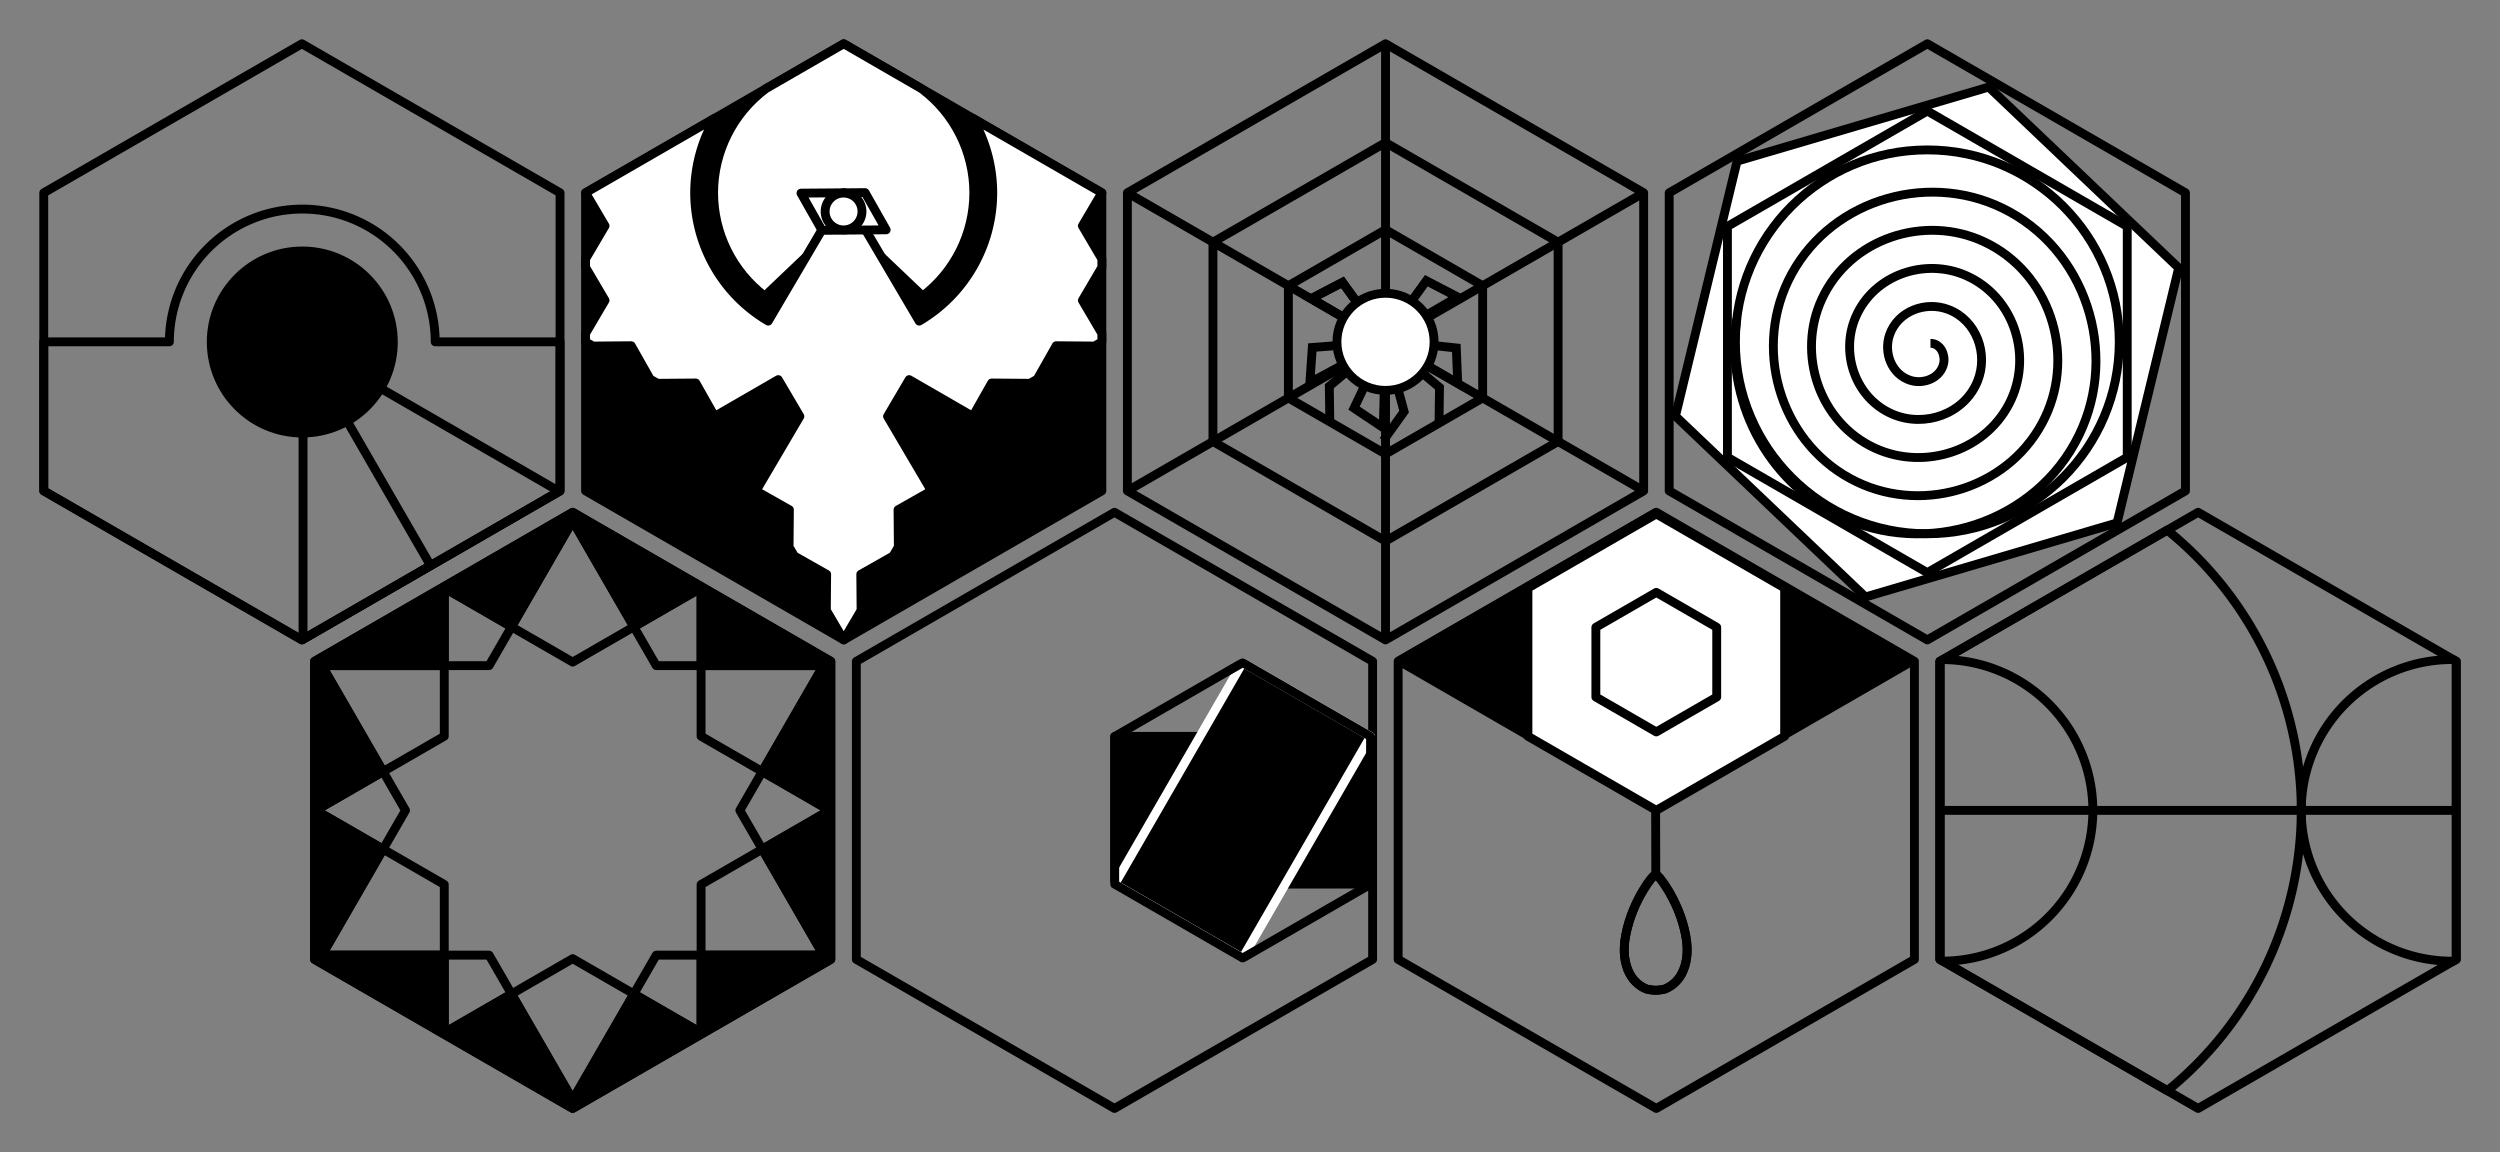 <svg
   xmlns:dc="http://purl.org/dc/elements/1.1/"
   xmlns:cc="http://creativecommons.org/ns#"
   xmlns:rdf="http://www.w3.org/1999/02/22-rdf-syntax-ns#"
   xmlns:svg="http://www.w3.org/2000/svg"
   xmlns="http://www.w3.org/2000/svg"
   xmlns:sodipodi="http://sodipodi.sourceforge.net/DTD/sodipodi-0.dtd"
   xmlns:inkscape="http://www.inkscape.org/namespaces/inkscape"
   width="635.803mm"
   height="293.031mm"
   viewBox="0 0 2252.844 1038.3"
   id="svg2"
   version="1.1"
   inkscape:version="0.91 r13725"
   sodipodi:docname="Schools of Magic.svg"
   inkscape:export-filename="C:\Users\Test\Google Drive\My Pictures\Renders\Schools of Magic.png"
   inkscape:export-xdpi="90"
   inkscape:export-ydpi="90">
  <rect x="0" y="0" width="2252.844" height="1038.3" fill="#808080" stroke="none"/>
  <sodipodi:namedview
     id="base"
     pagecolor="#ffffff"
     bordercolor="#666666"
     borderopacity="1.0"
     inkscape:pageopacity="1"
     inkscape:pageshadow="2"
     inkscape:zoom="0.3241434"
     inkscape:cx="1127.8378"
     inkscape:cy="661.60746"
     inkscape:document-units="px"
     inkscape:current-layer="layer1"
     showgrid="false"
     inkscape:window-width="1280"
     inkscape:window-height="697"
     inkscape:window-x="-8"
     inkscape:window-y="-8"
     inkscape:window-maximized="1"
     inkscape:snap-bbox="true"
     inkscape:snap-bbox-midpoints="true"
     inkscape:object-paths="true"
     inkscape:snap-intersection-paths="true"
     inkscape:object-nodes="true"
     inkscape:snap-smooth-nodes="true"
     inkscape:snap-midpoints="true"
     inkscape:snap-object-midpoints="true"
     inkscape:snap-center="true"
     inkscape:snap-global="true"
     inkscape:snap-nodes="true"
     showguides="false"
     fit-margin-top="10"
     fit-margin-left="10"
     fit-margin-right="10"
     fit-margin-bottom="10" />
  <defs
     id="defs4" />
  <g
     inkscape:label="Layer 1"
     inkscape:groupmode="layer"
     id="layer1"
     transform="translate(683.646,-1225.193)">
    <g
       id="g4512"
       style="stroke-width:8;stroke-miterlimit:4;stroke-dasharray:none" />
    <g
       id="g6760"
       style="stroke-width:8;stroke-miterlimit:4;stroke-dasharray:none"
       transform="translate(-1420.263,996.021)">
      <path
         sodipodi:type="star"
         style="color:#000000;clip-rule:nonzero;display:inline;overflow:visible;visibility:visible;opacity:1;isolation:auto;mix-blend-mode:normal;color-interpolation:sRGB;color-interpolation-filters:linearRGB;solid-color:#000000;solid-opacity:1;fill:none;fill-opacity:1;fill-rule:nonzero;stroke:#000000;stroke-width:8;stroke-linecap:square;stroke-linejoin:round;stroke-miterlimit:4;stroke-dasharray:none;stroke-dashoffset:0;stroke-opacity:1;color-rendering:auto;image-rendering:auto;shape-rendering:auto;text-rendering:auto;enable-background:accumulate"
         id="path4136-8"
         sodipodi:sides="6"
         sodipodi:cx="2229.1616"
         sodipodi:cy="959.43042"
         sodipodi:r1="268.60797"
         sodipodi:r2="232.62131"
         sodipodi:arg1="0.52359878"
         sodipodi:arg2="1.0471976"
         inkscape:flatsided="true"
         inkscape:rounded="0"
         inkscape:randomized="0"
         d="m 2461.783,1093.734 -232.621,134.304 -232.621,-134.304 0,-268.608 232.621,-134.304 232.621,134.304 z" />
      <path
         style="fill:none;fill-rule:evenodd;stroke:#000000;stroke-width:8;stroke-linecap:butt;stroke-linejoin:miter;stroke-miterlimit:4;stroke-dasharray:none;stroke-opacity:1"
         d="m 2228.559,958.386 0.141,59.189"
         id="path4231"
         inkscape:connector-curvature="0" />
      <path
         style="fill:none;fill-rule:evenodd;stroke:#000000;stroke-width:8;stroke-linecap:butt;stroke-linejoin:miter;stroke-miterlimit:4;stroke-dasharray:none;stroke-opacity:1"
         d="m 2228.866,1017.481 c -0.097,0 -0.18,0.012 -0.25,0.051 l 0,0.01 c -0.043,0.024 -0.071,0.07 -0.105,0.105 -1.307,-0.233 -5.752,4.818 -11.223,13.977 -5.539,9.272 -12.517,23.559 -15.639,40.33 -0.082,0.442 -0.162,0.883 -0.238,1.324 -2.308,12.616 -1.124,24.326 3.924,33.736 2.081,3.771 4.701,6.76 7.406,8.988 2.817,2.276 5.637,3.735 8.031,4.621 4.398,0.933 6.76,0.958 8.236,0.898 1.64,-0.037 3.796,-0.26 7.479,-1.041 2.394,-0.886 5.215,-2.345 8.031,-4.621 2.706,-2.228 5.325,-5.217 7.406,-8.988 5.048,-9.41 6.232,-21.121 3.924,-33.736 -0.076,-0.441 -0.156,-0.882 -0.238,-1.324 -3.121,-16.771 -10.1,-31.058 -15.639,-40.33 -5.308,-8.886 -9.659,-13.92 -11.107,-14 z"
         id="path4289"
         inkscape:connector-curvature="0"
         sodipodi:nodetypes="ccccssccccccccccssc" />
      <path
         sodipodi:nodetypes="ccccssccccccccccssc"
         inkscape:connector-curvature="0"
         id="path6033"
         d="m 2228.393,1017.481 c 0.097,0 0.18,0.012 0.25,0.051 l 0,0.01 c 0.043,0.024 0.071,0.07 0.105,0.105 1.307,-0.233 5.752,4.818 11.223,13.977 5.539,9.272 12.517,23.559 15.639,40.33 0.082,0.442 0.162,0.883 0.238,1.324 2.308,12.616 1.124,24.326 -3.924,33.736 -2.081,3.771 -4.701,6.76 -7.406,8.988 -2.817,2.276 -5.637,3.735 -8.031,4.621 -4.398,0.933 -6.76,0.958 -8.236,0.898 -1.64,-0.037 -3.796,-0.26 -7.479,-1.041 -2.394,-0.886 -5.215,-2.345 -8.031,-4.621 -2.706,-2.228 -5.325,-5.217 -7.406,-8.988 -5.048,-9.41 -6.232,-21.121 -3.924,-33.736 0.076,-0.441 0.156,-0.882 0.238,-1.324 3.121,-16.771 10.1,-31.058 15.639,-40.33 5.308,-8.886 9.659,-13.92 11.107,-14 z"
         style="fill:none;fill-rule:evenodd;stroke:#000000;stroke-width:8;stroke-linecap:butt;stroke-linejoin:miter;stroke-miterlimit:4;stroke-dasharray:none;stroke-opacity:1" />
      <path
         inkscape:connector-curvature="0"
         id="path4136-7-8-5"
         d="M 2228.559,691.17 1997.143,824.779 2228.559,958.386 2459.975,824.779 2228.559,691.17 Z"
         style="color:#000000;clip-rule:nonzero;display:inline;overflow:visible;visibility:visible;opacity:1;isolation:auto;mix-blend-mode:normal;color-interpolation:sRGB;color-interpolation-filters:linearRGB;solid-color:#000000;solid-opacity:1;fill:#000000;fill-opacity:1;fill-rule:nonzero;stroke:#000000;stroke-width:8;stroke-linecap:square;stroke-linejoin:round;stroke-miterlimit:4;stroke-dasharray:none;stroke-dashoffset:0;stroke-opacity:1;color-rendering:auto;image-rendering:auto;shape-rendering:auto;text-rendering:auto;enable-background:accumulate" />
      <path
         d="m 2344.832,892.648 -115.67,66.782 -115.67,-66.782 0,-133.565 115.67,-66.782 115.67,66.782 z"
         inkscape:randomized="0"
         inkscape:rounded="0"
         inkscape:flatsided="true"
         sodipodi:arg2="1.0471976"
         sodipodi:arg1="0.52359878"
         sodipodi:r2="115.67029"
         sodipodi:r1="133.56458"
         sodipodi:cy="825.86584"
         sodipodi:cx="2229.1616"
         sodipodi:sides="6"
         id="path4136-7-4-8"
         style="color:#000000;clip-rule:nonzero;display:inline;overflow:visible;visibility:visible;opacity:1;isolation:auto;mix-blend-mode:normal;color-interpolation:sRGB;color-interpolation-filters:linearRGB;solid-color:#000000;solid-opacity:1;fill:#ffffff;fill-opacity:1;fill-rule:nonzero;stroke:#000000;stroke-width:8;stroke-linecap:square;stroke-linejoin:round;stroke-miterlimit:4;stroke-dasharray:none;stroke-dashoffset:0;stroke-opacity:1;color-rendering:auto;image-rendering:auto;shape-rendering:auto;text-rendering:auto;enable-background:accumulate"
         sodipodi:type="star" />
      <path
         d="m 2283.618,857.306 -54.457,31.441 -54.457,-31.441 0,-62.881 54.457,-31.441 54.457,31.441 z"
         inkscape:randomized="0"
         inkscape:rounded="0"
         inkscape:flatsided="true"
         sodipodi:arg2="1.0471976"
         sodipodi:arg1="0.52359878"
         sodipodi:r2="54.456722"
         sodipodi:r1="62.881222"
         sodipodi:cy="825.86584"
         sodipodi:cx="2229.1616"
         sodipodi:sides="6"
         id="path4136-7-4-8-1"
         style="color:#000000;clip-rule:nonzero;display:inline;overflow:visible;visibility:visible;opacity:1;isolation:auto;mix-blend-mode:normal;color-interpolation:sRGB;color-interpolation-filters:linearRGB;solid-color:#000000;solid-opacity:1;fill:#ffffff;fill-opacity:1;fill-rule:nonzero;stroke:#000000;stroke-width:8;stroke-linecap:square;stroke-linejoin:round;stroke-miterlimit:4;stroke-dasharray:none;stroke-dashoffset:0;stroke-opacity:1;color-rendering:auto;image-rendering:auto;shape-rendering:auto;text-rendering:auto;enable-background:accumulate"
         sodipodi:type="star" />
    </g>
    <g
       id="g6953"
       style="stroke-width:8;stroke-miterlimit:4;stroke-dasharray:none"
       transform="translate(-2713.421,1642.096)">
      <path
         d="m 2778.452,447.66 -232.621,134.304 -232.621,-134.304 0,-268.608 232.621,-134.304 232.621,134.304 z"
         inkscape:randomized="0"
         inkscape:rounded="0"
         inkscape:flatsided="true"
         sodipodi:arg2="1.0471976"
         sodipodi:arg1="0.52359878"
         sodipodi:r2="232.62131"
         sodipodi:r1="268.60797"
         sodipodi:cy="313.35565"
         sodipodi:cx="2545.8303"
         sodipodi:sides="6"
         id="path4136-7"
         style="color:#000000;clip-rule:nonzero;display:inline;overflow:visible;visibility:visible;opacity:1;isolation:auto;mix-blend-mode:normal;color-interpolation:sRGB;color-interpolation-filters:linearRGB;solid-color:#000000;solid-opacity:1;fill:none;fill-opacity:1;fill-rule:nonzero;stroke:#000000;stroke-width:8;stroke-linecap:square;stroke-linejoin:round;stroke-miterlimit:4;stroke-dasharray:none;stroke-dashoffset:0;stroke-opacity:1;color-rendering:auto;image-rendering:auto;shape-rendering:auto;text-rendering:auto;enable-background:accumulate"
         sodipodi:type="star" />
      <g
         id="g6947"
         style="stroke-width:8;stroke-miterlimit:4;stroke-dasharray:none">
        <g
           id="g6943"
           style="stroke-width:8;stroke-miterlimit:4;stroke-dasharray:none">
          <path
             inkscape:connector-curvature="0"
             id="path4136-7-8"
             d="m 2545.83,52.449 -75.318,130.454 -150.634,0 75.318,130.452 -75.318,130.454 150.636,0 75.316,130.452 75.318,-130.452 150.634,0 -75.318,-130.452 0,-0.002 0,-0.002 75.316,-130.45 -150.634,0 -75.318,-130.454 z"
             style="color:#000000;clip-rule:nonzero;display:inline;overflow:visible;visibility:visible;opacity:1;isolation:auto;mix-blend-mode:normal;color-interpolation:sRGB;color-interpolation-filters:linearRGB;solid-color:#000000;solid-opacity:1;fill:none;fill-opacity:1;fill-rule:nonzero;stroke:#000000;stroke-width:8;stroke-linecap:square;stroke-linejoin:round;stroke-miterlimit:4;stroke-dasharray:none;stroke-dashoffset:0;stroke-opacity:1;color-rendering:auto;image-rendering:auto;shape-rendering:auto;text-rendering:auto;enable-background:accumulate" />
          <path
             id="path4136-7-8-7"
             d="m 2430.122,112.943 -1e-4,133.609 -115.707,66.804 115.708,66.803 -2e-4,133.609 115.709,-66.805 115.706,66.804 0,-133.608 115.707,-66.804 -115.708,-66.803 0,-0.002 0,-0.002 2e-4,-133.605 -115.707,66.804 -115.709,-66.805 z"
             style="color:#000000;clip-rule:nonzero;display:inline;overflow:visible;visibility:visible;opacity:1;isolation:auto;mix-blend-mode:normal;color-interpolation:sRGB;color-interpolation-filters:linearRGB;solid-color:#000000;solid-opacity:1;fill:none;fill-opacity:1;fill-rule:nonzero;stroke:#000000;stroke-width:8;stroke-linecap:square;stroke-linejoin:round;stroke-miterlimit:4;stroke-dasharray:none;stroke-dashoffset:0;stroke-opacity:1;color-rendering:auto;image-rendering:auto;shape-rendering:auto;text-rendering:auto;enable-background:accumulate"
             inkscape:connector-curvature="0" />
        </g>
        <path
           style="color:#000000;clip-rule:nonzero;display:inline;overflow:visible;visibility:visible;opacity:1;isolation:auto;mix-blend-mode:normal;color-interpolation:sRGB;color-interpolation-filters:linearRGB;solid-color:#000000;solid-opacity:1;fill:#000000;fill-opacity:1;fill-rule:nonzero;stroke:#000000;stroke-width:8;stroke-linecap:square;stroke-linejoin:round;stroke-miterlimit:4;stroke-dasharray:none;stroke-dashoffset:0;stroke-opacity:1;color-rendering:auto;image-rendering:auto;shape-rendering:auto;text-rendering:auto;enable-background:accumulate"
           d="m 2545.828,44.747 -232.621,134.303 0,268.609 232.621,134.303 232.621,-134.303 0,-268.609 -232.621,-134.303 z m 0,7.703 55.123,95.473 60.586,-34.979 0,69.959 110.242,0 -55.123,95.473 60.59,34.98 -60.588,34.98 55.123,95.473 -110.242,0 0,69.957 -60.586,-34.979 -55.123,95.473 -55.121,-95.471 -60.586,34.979 0,-69.959 -110.244,0 55.123,-95.475 -60.588,-34.979 60.588,-34.98 -55.123,-95.473 110.244,0 0,-69.959 60.584,34.979 55.121,-95.473 z"
           id="path5378"
           inkscape:connector-curvature="0" />
      </g>
    </g>
    <g
       style="stroke-width:8;stroke-miterlimit:4;stroke-dasharray:none"
       id="g6066"
       transform="translate(35.892,596.824)">
      <path
         d="m 1249.873,1070.714 -232.621,134.304 -232.621,-134.304 0,-268.608 232.621,-134.304 232.621,134.304 z"
         inkscape:randomized="0"
         inkscape:rounded="0"
         inkscape:flatsided="true"
         sodipodi:arg2="1.0471976"
         sodipodi:arg1="0.52359878"
         sodipodi:r2="232.62131"
         sodipodi:r1="268.60797"
         sodipodi:cy="936.40985"
         sodipodi:cx="1017.2517"
         sodipodi:sides="6"
         id="path4136-5"
         style="color:#000000;clip-rule:nonzero;display:inline;overflow:visible;visibility:visible;opacity:1;isolation:auto;mix-blend-mode:normal;color-interpolation:sRGB;color-interpolation-filters:linearRGB;solid-color:#000000;solid-opacity:1;fill:none;fill-opacity:1;fill-rule:nonzero;stroke:#000000;stroke-width:8;stroke-linecap:square;stroke-linejoin:round;stroke-miterlimit:4;stroke-dasharray:none;stroke-dashoffset:0;stroke-opacity:1;color-rendering:auto;image-rendering:auto;shape-rendering:auto;text-rendering:auto;enable-background:accumulate"
         sodipodi:type="star" />
      <path
         transform="matrix(0.972,0.235,-0.235,0.972,248.307,-212.672)"
         d="m 1221.958,1054.597 -204.707,118.188 -204.707,-118.188 0,-236.375 204.707,-118.188 204.707,118.188 z"
         inkscape:randomized="0"
         inkscape:rounded="0"
         inkscape:flatsided="true"
         sodipodi:arg2="1.0471976"
         sodipodi:arg1="0.52359878"
         sodipodi:r2="204.70676"
         sodipodi:r1="236.37502"
         sodipodi:cy="936.40985"
         sodipodi:cx="1017.2517"
         sodipodi:sides="6"
         id="path4136-5-0"
         style="color:#000000;clip-rule:nonzero;display:inline;overflow:visible;visibility:visible;opacity:1;isolation:auto;mix-blend-mode:normal;color-interpolation:sRGB;color-interpolation-filters:linearRGB;solid-color:#000000;solid-opacity:1;fill:#ffffff;fill-opacity:1;fill-rule:nonzero;stroke:#000000;stroke-width:8;stroke-linecap:square;stroke-linejoin:round;stroke-miterlimit:4;stroke-dasharray:none;stroke-dashoffset:0;stroke-opacity:1;color-rendering:auto;image-rendering:auto;shape-rendering:auto;text-rendering:auto;enable-background:accumulate"
         sodipodi:type="star" />
      <path
         d="m 1197.394,1040.415 -180.142,104.005 -180.142,-104.005 0,-208.01 180.142,-104.005 180.142,104.005 z"
         inkscape:randomized="0"
         inkscape:rounded="0"
         inkscape:flatsided="true"
         sodipodi:arg2="1.0471976"
         sodipodi:arg1="0.52359878"
         sodipodi:r2="180.14195"
         sodipodi:r1="208.01001"
         sodipodi:cy="936.40985"
         sodipodi:cx="1017.2517"
         sodipodi:sides="6"
         id="path4136-5-0-1"
         style="color:#000000;clip-rule:nonzero;display:inline;overflow:visible;visibility:visible;opacity:1;isolation:auto;mix-blend-mode:normal;color-interpolation:sRGB;color-interpolation-filters:linearRGB;solid-color:#000000;solid-opacity:1;fill:#ffffff;fill-opacity:1;fill-rule:nonzero;stroke:#000000;stroke-width:8;stroke-linecap:square;stroke-linejoin:round;stroke-miterlimit:4;stroke-dasharray:none;stroke-dashoffset:0;stroke-opacity:1;color-rendering:auto;image-rendering:auto;shape-rendering:auto;text-rendering:auto;enable-background:accumulate"
         sodipodi:type="star" />
      <circle
         r="172.956"
         cy="936.41"
         cx="1017.252"
         id="path5532"
         style="color:#000000;clip-rule:nonzero;display:inline;overflow:visible;visibility:visible;opacity:1;isolation:auto;mix-blend-mode:normal;color-interpolation:sRGB;color-interpolation-filters:linearRGB;solid-color:#000000;solid-opacity:1;fill:#ffffff;fill-opacity:1;fill-rule:nonzero;stroke:#000000;stroke-width:8;stroke-linecap:square;stroke-linejoin:round;stroke-miterlimit:4;stroke-dasharray:none;stroke-dashoffset:0;stroke-opacity:1;color-rendering:auto;image-rendering:auto;shape-rendering:auto;text-rendering:auto;enable-background:accumulate" />
      <path
         inkscape:transform-center-y="9.1923418"
         inkscape:transform-center-x="8.4852389"
         d="m 1020.085,937.777 c 9.026,-0.025 13.518,10.212 11.91,17.965 -2.727,13.144 -17.594,19.091 -29.626,15.498 -17.247,-5.15 -24.764,-25.042 -19.086,-41.286 7.468,-21.364 32.514,-30.48 52.947,-22.674 25.492,9.74 36.219,39.998 26.261,64.607 -11.988,29.627 -47.488,41.971 -76.268,29.849 -33.766,-14.222 -47.732,-54.982 -33.437,-87.928 16.447,-37.908 62.479,-53.498 99.589,-37.025 42.052,18.667 59.268,69.978 40.613,111.249 -20.883,46.198 -77.479,65.041 -122.91,44.201 -50.346,-23.095 -70.817,-84.98 -47.788,-134.57 25.305,-54.494 92.483,-76.594 146.231,-51.376 58.642,27.514 82.372,99.986 54.964,157.891 -29.721,62.792 -107.49,88.152 -169.552,58.552 -66.942,-31.927 -93.932,-114.994 -62.14,-181.212 34.132,-71.092 122.498,-99.713 192.873,-65.728 75.243,36.336 105.495,130.003 69.316,204.533 -38.54,79.393 -137.508,111.277 -216.194,72.903 -65.724,-32.053 -103.08,-105.423 -92.23,-177.455"
         sodipodi:t0="0.059726927"
         sodipodi:argument="-59.508942"
         sodipodi:radius="172.53406"
         sodipodi:revolution="5"
         sodipodi:expansion="1"
         sodipodi:cy="946.88434"
         sodipodi:cx="1015.263"
         id="path5534"
         style="fill:none;fill-rule:evenodd;stroke:#000000;stroke-width:8;stroke-linecap:butt;stroke-linejoin:miter;stroke-miterlimit:4;stroke-dasharray:none;stroke-opacity:1"
         sodipodi:type="spiral" />
    </g>
    <g
       style="stroke-width:8;stroke-miterlimit:4;stroke-dasharray:none"
       id="g6073"
       transform="translate(-1624.056,1568.469)">
      <g
         style="stroke-width:8;stroke-miterlimit:4;stroke-dasharray:none"
         id="g5621">
        <path
           sodipodi:type="star"
           style="color:#000000;clip-rule:nonzero;display:inline;overflow:visible;visibility:visible;opacity:1;isolation:auto;mix-blend-mode:normal;color-interpolation:sRGB;color-interpolation-filters:linearRGB;solid-color:#000000;solid-opacity:1;fill:none;fill-opacity:1;fill-rule:nonzero;stroke:#000000;stroke-width:8;stroke-linecap:square;stroke-linejoin:round;stroke-miterlimit:4;stroke-dasharray:none;stroke-dashoffset:0;stroke-opacity:1;color-rendering:auto;image-rendering:auto;shape-rendering:auto;text-rendering:auto;enable-background:accumulate"
           id="path4136-72"
           sodipodi:sides="6"
           sodipodi:cx="1944.7094"
           sodipodi:cy="386.98215"
           sodipodi:r1="268.60797"
           sodipodi:r2="232.62131"
           sodipodi:arg1="0.52359878"
           sodipodi:arg2="1.0471976"
           inkscape:flatsided="true"
           inkscape:rounded="0"
           inkscape:randomized="0"
           d="m 2177.331,521.286 -232.621,134.304 -232.621,-134.304 0,-268.608 232.621,-134.304 232.621,134.304 z" />
        <path
           style="color:#000000;clip-rule:nonzero;display:inline;overflow:visible;visibility:visible;opacity:1;isolation:auto;mix-blend-mode:normal;color-interpolation:sRGB;color-interpolation-filters:linearRGB;solid-color:#000000;solid-opacity:1;fill:#000000;fill-opacity:1;fill-rule:nonzero;stroke:#000000;stroke-width:8;stroke-linecap:square;stroke-linejoin:round;stroke-miterlimit:4;stroke-dasharray:none;stroke-dashoffset:0;stroke-opacity:1;color-rendering:auto;image-rendering:auto;shape-rendering:auto;text-rendering:auto;enable-background:accumulate"
           d="m 1945.168,320.291 -0.244,0.141 0,133 230.541,0 0,-133 -0.244,-0.141 -230.053,0 z"
           id="path5601"
           inkscape:connector-curvature="0" />
        <path
           id="path5615"
           d="m 1945.03,453.192 -3e-4,0.282 115.181,66.5 115.27,-199.654 -115.181,-66.5 -0.244,0.141 -115.026,199.231 z"
           style="color:#000000;clip-rule:nonzero;display:inline;overflow:visible;visibility:visible;opacity:1;isolation:auto;mix-blend-mode:normal;color-interpolation:sRGB;color-interpolation-filters:linearRGB;solid-color:#000000;solid-opacity:1;fill:#000000;fill-opacity:1;fill-rule:nonzero;stroke:#ffffff;stroke-width:8;stroke-linecap:square;stroke-linejoin:round;stroke-miterlimit:4;stroke-dasharray:none;stroke-dashoffset:0;stroke-opacity:1;color-rendering:auto;image-rendering:auto;shape-rendering:auto;text-rendering:auto;enable-background:accumulate"
           inkscape:connector-curvature="0" />
        <path
           sodipodi:type="star"
           style="color:#000000;clip-rule:nonzero;display:inline;overflow:visible;visibility:visible;opacity:1;isolation:auto;mix-blend-mode:normal;color-interpolation:sRGB;color-interpolation-filters:linearRGB;solid-color:#000000;solid-opacity:1;fill:none;fill-opacity:1;fill-rule:nonzero;stroke:#000000;stroke-width:8;stroke-linecap:square;stroke-linejoin:round;stroke-miterlimit:4;stroke-dasharray:none;stroke-dashoffset:0;stroke-opacity:1;color-rendering:auto;image-rendering:auto;shape-rendering:auto;text-rendering:auto;enable-background:accumulate"
           id="path4136-72-7-2"
           sodipodi:sides="6"
           sodipodi:cx="2060.1941"
           sodipodi:cy="386.98215"
           sodipodi:r1="133.10226"
           sodipodi:r2="115.26994"
           sodipodi:arg1="0.52359878"
           sodipodi:arg2="1.0471976"
           inkscape:flatsided="true"
           inkscape:rounded="0"
           inkscape:randomized="0"
           d="m 2175.464,453.533 -115.27,66.551 -115.27,-66.551 0,-133.102 115.27,-66.551 115.27,66.551 z" />
      </g>
    </g>
    <g
       id="g6968"
       transform="translate(-2025.251,620.029)"
       style="stroke-width:8;stroke-miterlimit:4;stroke-dasharray:none">
      <path
         d="m 1846.281,1047.509 -232.621,134.304 -232.621,-134.304 0,-268.608 232.621,-134.304 232.621,134.304 z"
         inkscape:randomized="0"
         inkscape:rounded="0"
         inkscape:flatsided="true"
         sodipodi:arg2="1.0471976"
         sodipodi:arg1="0.52359878"
         sodipodi:r2="232.62131"
         sodipodi:r1="268.60797"
         sodipodi:cy="913.20551"
         sodipodi:cx="1613.6595"
         sodipodi:sides="6"
         id="path4136-9-7"
         style="color:#000000;clip-rule:nonzero;display:inline;overflow:visible;visibility:visible;opacity:1;isolation:auto;mix-blend-mode:normal;color-interpolation:sRGB;color-interpolation-filters:linearRGB;solid-color:#000000;solid-opacity:1;fill:none;fill-opacity:1;fill-rule:nonzero;stroke:#000000;stroke-width:8;stroke-linecap:square;stroke-linejoin:round;stroke-miterlimit:4;stroke-dasharray:none;stroke-dashoffset:0;stroke-opacity:1;color-rendering:auto;image-rendering:auto;shape-rendering:auto;text-rendering:auto;enable-background:accumulate"
         sodipodi:type="star" />
      <path
         id="path5989"
         d="m 1614.685,914.725 0,266.498 230.793,-133.25 -230.793,-133.248 z"
         style="color:#000000;clip-rule:nonzero;display:inline;overflow:visible;visibility:visible;opacity:1;isolation:auto;mix-blend-mode:normal;color-interpolation:sRGB;color-interpolation-filters:linearRGB;solid-color:#000000;solid-opacity:1;fill:none;fill-opacity:1;fill-rule:nonzero;stroke:#000000;stroke-width:8;stroke-linecap:square;stroke-linejoin:round;stroke-miterlimit:4;stroke-dasharray:none;stroke-dashoffset:0;stroke-opacity:1;color-rendering:auto;image-rendering:auto;shape-rendering:auto;text-rendering:auto;enable-background:accumulate"
         inkscape:connector-curvature="0" />
      <path
         inkscape:connector-curvature="0"
         id="path5997"
         d="m 1614.659,915.741 115.169,199.48"
         style="fill:none;fill-rule:evenodd;stroke:#000000;stroke-width:8;stroke-linecap:butt;stroke-linejoin:miter;stroke-miterlimit:4;stroke-dasharray:none;stroke-opacity:1" />
      <circle
         r="82.024"
         cy="913.359"
         cx="1614.008"
         id="path5999"
         style="color:#000000;clip-rule:nonzero;display:inline;overflow:visible;visibility:visible;opacity:1;isolation:auto;mix-blend-mode:normal;color-interpolation:sRGB;color-interpolation-filters:linearRGB;solid-color:#000000;solid-opacity:1;fill:#000000;fill-opacity:1;fill-rule:nonzero;stroke:#000000;stroke-width:8;stroke-linecap:square;stroke-linejoin:round;stroke-miterlimit:4;stroke-dasharray:none;stroke-dashoffset:0;stroke-opacity:1;color-rendering:auto;image-rendering:auto;shape-rendering:auto;text-rendering:auto;enable-background:accumulate" />
      <path
         inkscape:connector-curvature="0"
         id="rect6003"
         d="m 1614.009,793.577 a 119.781,119.781 0 0 0 -119.773,119.629 l -113.197,0 0,134.303 232.621,134.305 232.621,-134.305 0,-134.303 -112.496,0 a 119.781,119.781 0 0 0 -119.775,-119.629 z"
         style="color:#000000;clip-rule:nonzero;display:inline;overflow:visible;visibility:visible;opacity:1;isolation:auto;mix-blend-mode:normal;color-interpolation:sRGB;color-interpolation-filters:linearRGB;solid-color:#000000;solid-opacity:1;fill:none;fill-opacity:1;fill-rule:nonzero;stroke:#000000;stroke-width:8;stroke-linecap:square;stroke-linejoin:round;stroke-miterlimit:4;stroke-dasharray:none;stroke-dashoffset:0;stroke-opacity:1;color-rendering:auto;image-rendering:auto;shape-rendering:auto;text-rendering:auto;enable-background:accumulate" />
    </g>
    <g
       style="stroke-width:8;stroke-miterlimit:4;stroke-dasharray:none"
       id="g6381" />
    <g
       id="g6742"
       style="stroke-width:8;stroke-miterlimit:4;stroke-dasharray:none"
       transform="translate(-350.165,2193.094)">
      <path
         d="m 1879.93,-103.339 -232.621,134.304 -232.621,-134.304 0,-268.608 232.621,-134.304 232.621,134.304 z"
         inkscape:randomized="0"
         inkscape:rounded="0"
         inkscape:flatsided="true"
         sodipodi:arg2="1.0471976"
         sodipodi:arg1="0.52359878"
         sodipodi:r2="232.62131"
         sodipodi:r1="268.60797"
         sodipodi:cy="-237.6432"
         sodipodi:cx="1647.3085"
         sodipodi:sides="6"
         id="path4136"
         style="color:#000000;clip-rule:nonzero;display:inline;overflow:visible;visibility:visible;opacity:1;isolation:auto;mix-blend-mode:normal;color-interpolation:sRGB;color-interpolation-filters:linearRGB;solid-color:#000000;solid-opacity:1;fill:none;fill-opacity:1;fill-rule:nonzero;stroke:#000000;stroke-width:8;stroke-linecap:square;stroke-linejoin:round;stroke-miterlimit:4;stroke-dasharray:none;stroke-dashoffset:0;stroke-opacity:1;color-rendering:auto;image-rendering:auto;shape-rendering:auto;text-rendering:auto;enable-background:accumulate"
         sodipodi:type="star" />
      <path
         id="path5401"
         d="m 1417.393,-373.51 -2.705,1.562 0,268.609 2.725,1.574 a 135.908,135.908 0 0 0 135.053,-135.879 135.908,135.908 0 0 0 -135.072,-135.867 z"
         style="color:#000000;clip-rule:nonzero;display:inline;overflow:visible;visibility:visible;opacity:1;isolation:auto;mix-blend-mode:normal;color-interpolation:sRGB;color-interpolation-filters:linearRGB;solid-color:#000000;solid-opacity:1;fill:none;fill-opacity:1;fill-rule:nonzero;stroke:#000000;stroke-width:8;stroke-linecap:square;stroke-linejoin:round;stroke-miterlimit:4;stroke-dasharray:none;stroke-dashoffset:0;stroke-opacity:1;color-rendering:auto;image-rendering:auto;shape-rendering:auto;text-rendering:auto;enable-background:accumulate"
         inkscape:connector-curvature="0" />
      <path
         inkscape:connector-curvature="0"
         id="path5453"
         d="m 1415.143,-237.643 466.69,0"
         style="fill:none;fill-rule:evenodd;stroke:#000000;stroke-width:8;stroke-linecap:butt;stroke-linejoin:miter;stroke-miterlimit:4;stroke-dasharray:none;stroke-opacity:1" />
      <path
         inkscape:connector-curvature="0"
         id="circle5403"
         d="m 1876.176,-373.551 a 135.908,135.908 0 0 0 -135.908,135.908 135.908,135.908 0 0 0 135.908,135.908 135.908,135.908 0 0 0 1.041,-0.037 l 2.713,-1.566 0,-268.609 -2.686,-1.551 a 135.908,135.908 0 0 0 -1.068,-0.053 z"
         style="color:#000000;clip-rule:nonzero;display:inline;overflow:visible;visibility:visible;opacity:1;isolation:auto;mix-blend-mode:normal;color-interpolation:sRGB;color-interpolation-filters:linearRGB;solid-color:#000000;solid-opacity:1;fill:none;fill-opacity:1;fill-rule:nonzero;stroke:#000000;stroke-width:8;stroke-linecap:square;stroke-linejoin:round;stroke-miterlimit:4;stroke-dasharray:none;stroke-dashoffset:0;stroke-opacity:1;color-rendering:auto;image-rendering:auto;shape-rendering:auto;text-rendering:auto;enable-background:accumulate" />
      <path
         style="color:#000000;clip-rule:nonzero;display:inline;overflow:visible;visibility:visible;opacity:1;isolation:auto;mix-blend-mode:normal;color-interpolation:sRGB;color-interpolation-filters:linearRGB;solid-color:#000000;solid-opacity:1;fill:none;fill-opacity:1;fill-rule:nonzero;stroke:#000000;stroke-width:8;stroke-linecap:square;stroke-linejoin:round;stroke-miterlimit:4;stroke-dasharray:none;stroke-dashoffset:0;stroke-opacity:1;color-rendering:auto;image-rendering:auto;shape-rendering:auto;text-rendering:auto;enable-background:accumulate"
         d="m 1619.492,-490.191 -204.805,118.244 0,268.607 204.912,118.307 a 325.125,325.125 0 0 0 120.668,-252.609 325.125,325.125 0 0 0 -120.775,-252.549 z"
         id="path6737"
         inkscape:connector-curvature="0" />
    </g>
    <g
       id="g4606"
       transform="translate(-2187.453,1715.358)">
      <path
         d="m 2496.728,-47.82 -232.621,134.304 -232.621,-134.304 0,-268.608 232.621,-134.304 232.621,134.304 z"
         inkscape:randomized="0"
         inkscape:rounded="0"
         inkscape:flatsided="true"
         sodipodi:arg2="1.0471976"
         sodipodi:arg1="0.52359878"
         sodipodi:r2="232.62131"
         sodipodi:r1="268.60797"
         sodipodi:cy="-182.12363"
         sodipodi:cx="2264.1067"
         sodipodi:sides="6"
         id="path4136-85"
         style="color:#000000;clip-rule:nonzero;display:inline;overflow:visible;visibility:visible;opacity:1;isolation:auto;mix-blend-mode:normal;color-interpolation:sRGB;color-interpolation-filters:linearRGB;solid-color:#000000;solid-opacity:1;fill:#000000;fill-opacity:1;fill-rule:nonzero;stroke:#000000;stroke-width:8;stroke-linecap:square;stroke-linejoin:round;stroke-miterlimit:4;stroke-dasharray:none;stroke-dashoffset:0;stroke-opacity:1;color-rendering:auto;image-rendering:auto;shape-rendering:auto;text-rendering:auto;enable-background:accumulate"
         sodipodi:type="star" />
      <path
         inkscape:connector-curvature="0"
         id="path4489"
         d="m 2264.111,-450.732 45.398,26.211 0.857,0.496 5.352,3.088 18.391,10.619 0,0.002 0.158,0.092 c 29.596,22.102 47.047,56.859 47.094,93.797 -0.034,36.516 -17.08,70.932 -46.105,93.09 l -0.047,-0.043 c -0.099,0.075 -0.194,0.154 -0.293,0.229 -0.231,-0.386 -0.456,-0.776 -0.685,-1.162 l -35.52,-33.803 -34.603,-0.314 -34.603,0.314 -35.52,33.803 c -0.23,0.387 -0.455,0.776 -0.686,1.162 -0.099,-0.075 -0.194,-0.153 -0.293,-0.229 l -0.047,0.043 c -29.026,-22.158 -46.072,-56.573 -46.105,-93.09 0.047,-36.938 17.498,-71.695 47.094,-93.797 l 0.158,-0.092 0,0 0,-0.002 18.391,-10.619 5.352,-3.088 46.256,-26.707 0,0 z"
         style="color:#000000;clip-rule:nonzero;display:inline;overflow:visible;visibility:visible;opacity:1;isolation:auto;mix-blend-mode:normal;color-interpolation:sRGB;color-interpolation-filters:linearRGB;solid-color:#000000;solid-opacity:1;fill:#ffffff;fill-opacity:1;fill-rule:nonzero;stroke:#000000;stroke-width:8;stroke-linecap:square;stroke-linejoin:round;stroke-miterlimit:4;stroke-dasharray:none;stroke-dashoffset:0;stroke-opacity:1;color-rendering:auto;image-rendering:auto;shape-rendering:auto;text-rendering:auto;enable-background:accumulate" />
      <path
         id="path4312"
         d="m 2147.797,-383.58 -116.311,67.152 17.525,29.783 -17.525,29.783 0,7.586 17.525,29.783 -17.525,29.783 0,7.586 6.568,3.793 34.555,-0.287 17.027,30.068 0,0.002 6.57,3.791 34.557,-0.285 17.029,30.068 57.324,-33.096 19.475,33.096 -39.514,67.152 30.068,17.031 -0.277,33.596 4.752,8.076 29.102,16.482 -0.268,32.518 15.652,26.602 15.652,-26.602 -0.268,-32.518 29.102,-16.482 4.752,-8.076 -0.277,-33.596 30.068,-17.031 -39.514,-67.152 19.473,-33.092 57.318,33.092 17.031,-30.068 34.555,0.285 6.57,-3.793 17.029,-30.068 34.557,0.285 6.568,-3.791 0,-7.586 -17.525,-29.783 17.525,-29.783 0,-7.586 -17.525,-29.783 17.525,-29.783 -116.311,-67.152 -0.117,0.068 a 134.304,134.304 0 0 1 18.111,67.084 134.304,134.304 0 0 1 -66.264,115.625 l -68.037,-115.625 -68.033,115.617 a 134.304,134.304 0 0 1 -66.275,-115.617 134.304,134.304 0 0 1 18.143,-67.068 l -0.144,-0.084 z"
         style="color:#000000;clip-rule:nonzero;display:inline;overflow:visible;visibility:visible;opacity:1;isolation:auto;mix-blend-mode:normal;color-interpolation:sRGB;color-interpolation-filters:linearRGB;solid-color:#000000;solid-opacity:1;fill:#ffffff;fill-opacity:1;fill-rule:nonzero;stroke:#000000;stroke-width:8;stroke-linecap:square;stroke-linejoin:round;stroke-miterlimit:4;stroke-dasharray:none;stroke-dashoffset:0;stroke-opacity:1;color-rendering:auto;image-rendering:auto;shape-rendering:auto;text-rendering:auto;enable-background:accumulate"
         inkscape:connector-curvature="0" />
      <path
         id="path4354"
         d="m 2283.369,-316.588 -19.262,0.16 -19.262,0.16 -19.26,0.158 18.984,33.521 19.262,-0.16 19.26,-0.158 19.262,-0.16 -18.984,-33.521 z"
         style="color:#000000;clip-rule:nonzero;display:inline;overflow:visible;visibility:visible;opacity:1;isolation:auto;mix-blend-mode:normal;color-interpolation:sRGB;color-interpolation-filters:linearRGB;solid-color:#000000;solid-opacity:1;fill:#ffffff;fill-opacity:1;fill-rule:nonzero;stroke:#000000;stroke-width:8;stroke-linecap:square;stroke-linejoin:round;stroke-miterlimit:4;stroke-dasharray:none;stroke-dashoffset:0;stroke-opacity:1;color-rendering:auto;image-rendering:auto;shape-rendering:auto;text-rendering:auto;enable-background:accumulate"
         inkscape:connector-curvature="0" />
      <circle
         r="16.606"
         cy="-299.588"
         cx="2263.97"
         id="path4487"
         style="color:#000000;clip-rule:nonzero;display:inline;overflow:visible;visibility:visible;opacity:1;isolation:auto;mix-blend-mode:normal;color-interpolation:sRGB;color-interpolation-filters:linearRGB;solid-color:#000000;solid-opacity:1;fill:#ffffff;fill-opacity:1;fill-rule:nonzero;stroke:#000000;stroke-width:8;stroke-linecap:square;stroke-linejoin:round;stroke-miterlimit:4;stroke-dasharray:none;stroke-dashoffset:0;stroke-opacity:1;color-rendering:auto;image-rendering:auto;shape-rendering:auto;text-rendering:auto;enable-background:accumulate" />
    </g>
    <g
       id="g4613"
       transform="translate(-782.728,1149.934)">
      <path
         sodipodi:type="star"
         style="color:#000000;clip-rule:nonzero;display:inline;overflow:visible;visibility:visible;opacity:1;isolation:auto;mix-blend-mode:normal;color-interpolation:sRGB;color-interpolation-filters:linearRGB;solid-color:#000000;solid-opacity:1;fill:none;fill-opacity:1;fill-rule:nonzero;stroke:#000000;stroke-width:8;stroke-linecap:square;stroke-linejoin:round;stroke-miterlimit:4;stroke-dasharray:none;stroke-dashoffset:0;stroke-opacity:1;color-rendering:auto;image-rendering:auto;shape-rendering:auto;text-rendering:auto;enable-background:accumulate"
         id="path6535"
         sodipodi:sides="6"
         sodipodi:cx="1347.6263"
         sodipodi:cy="383.30026"
         sodipodi:r1="179.56885"
         sodipodi:r2="155.51117"
         sodipodi:arg1="0.52359878"
         sodipodi:arg2="1.0471976"
         inkscape:flatsided="true"
         inkscape:rounded="0"
         inkscape:randomized="0"
         d="m 1503.138,473.085 -155.511,89.784 -155.511,-89.784 0,-179.569 155.511,-89.784 155.511,89.784 z" />
      <path
         d="m 1435.166,433.841 -87.54,50.541 -87.54,-50.541 0,-101.082 87.54,-50.541 87.54,50.541 z"
         inkscape:randomized="0"
         inkscape:rounded="0"
         inkscape:flatsided="true"
         sodipodi:arg2="1.0471976"
         sodipodi:arg1="0.52359878"
         sodipodi:r2="87.53997"
         sodipodi:r1="101.08246"
         sodipodi:cy="383.30026"
         sodipodi:cx="1347.6263"
         sodipodi:sides="6"
         id="path6652"
         style="color:#000000;clip-rule:nonzero;display:inline;overflow:visible;visibility:visible;opacity:1;isolation:auto;mix-blend-mode:normal;color-interpolation:sRGB;color-interpolation-filters:linearRGB;solid-color:#000000;solid-opacity:1;fill:none;fill-opacity:1;fill-rule:nonzero;stroke:#000000;stroke-width:8;stroke-linecap:square;stroke-linejoin:round;stroke-miterlimit:4;stroke-dasharray:none;stroke-dashoffset:0;stroke-opacity:1;color-rendering:auto;image-rendering:auto;shape-rendering:auto;text-rendering:auto;enable-background:accumulate"
         sodipodi:type="star" />
      <path
         d="m 1580.248,517.604 -232.621,134.304 -232.621,-134.304 0,-268.608 232.621,-134.304 232.621,134.304 z"
         inkscape:randomized="0"
         inkscape:rounded="0"
         inkscape:flatsided="true"
         sodipodi:arg2="1.0471976"
         sodipodi:arg1="0.52359878"
         sodipodi:r2="232.62131"
         sodipodi:r1="268.60797"
         sodipodi:cy="383.30026"
         sodipodi:cx="1347.6263"
         sodipodi:sides="6"
         id="path4136-9"
         style="color:#000000;clip-rule:nonzero;display:inline;overflow:visible;visibility:visible;opacity:1;isolation:auto;mix-blend-mode:normal;color-interpolation:sRGB;color-interpolation-filters:linearRGB;solid-color:#000000;solid-opacity:1;fill:none;fill-opacity:1;fill-rule:nonzero;stroke:#000000;stroke-width:8;stroke-linecap:square;stroke-linejoin:round;stroke-miterlimit:4;stroke-dasharray:none;stroke-dashoffset:0;stroke-opacity:1;color-rendering:auto;image-rendering:auto;shape-rendering:auto;text-rendering:auto;enable-background:accumulate"
         sodipodi:type="star" />
      <path
         inkscape:connector-curvature="0"
         id="path7101"
         d="m 1347.626,651.908 0,-537.216"
         style="fill:none;fill-rule:evenodd;stroke:#000000;stroke-width:8;stroke-linecap:butt;stroke-linejoin:miter;stroke-miterlimit:4;stroke-dasharray:none;stroke-opacity:1" />
      <path
         inkscape:connector-curvature="0"
         id="path7103"
         d="M 1580.248,248.996 1115.005,517.604"
         style="fill:none;fill-rule:evenodd;stroke:#000000;stroke-width:8;stroke-linecap:butt;stroke-linejoin:miter;stroke-miterlimit:4;stroke-dasharray:none;stroke-opacity:1" />
      <path
         inkscape:connector-curvature="0"
         id="path7105"
         d="m 1115.005,248.996 465.243,268.608"
         style="fill:none;fill-rule:evenodd;stroke:#000000;stroke-width:8;stroke-linecap:butt;stroke-linejoin:miter;stroke-miterlimit:4;stroke-dasharray:none;stroke-opacity:1" />
      <path
         inkscape:connector-curvature="0"
         id="path6978"
         d="m 1347.626,383.3 -38.772,-53.601 -28.167,14.646 66.938,38.956"
         style="fill:none;fill-opacity:1;fill-rule:evenodd;stroke:#000000;stroke-width:8;stroke-linecap:butt;stroke-linejoin:miter;stroke-miterlimit:4;stroke-dasharray:none;stroke-opacity:1" />
      <path
         inkscape:transform-center-y="-26.8006"
         inkscape:transform-center-x="33.4692"
         style="fill:none;fill-opacity:1;fill-rule:evenodd;stroke:#000000;stroke-width:8;stroke-linecap:butt;stroke-linejoin:miter;stroke-miterlimit:4;stroke-dasharray:none;stroke-opacity:1"
         d="m 1347.626,383.3 -38.772,-53.601 -28.167,14.646 66.938,38.956"
         id="path6980"
         inkscape:connector-curvature="0" />
      <path
         inkscape:connector-curvature="0"
         id="path6982"
         d="m 1345.626,381.837 38.772,-53.601 28.167,14.646 -66.938,38.956"
         style="fill:none;fill-opacity:1;fill-rule:evenodd;stroke:#000000;stroke-width:8;stroke-linecap:butt;stroke-linejoin:miter;stroke-miterlimit:4;stroke-dasharray:none;stroke-opacity:1"
         inkscape:transform-center-x="-33.469168"
         inkscape:transform-center-y="-26.8006" />
      <path
         inkscape:transform-center-y="19.362025"
         inkscape:transform-center-x="-33.536268"
         style="fill:none;fill-opacity:1;fill-rule:evenodd;stroke:#000000;stroke-width:8;stroke-linecap:butt;stroke-linejoin:miter;stroke-miterlimit:4;stroke-dasharray:none;stroke-opacity:1"
         d="m 1345.626,381.837 65.782,7.004 1.29,31.721 -67.073,-38.724"
         id="path6984"
         inkscape:connector-curvature="0" />
      <path
         inkscape:connector-curvature="0"
         id="path6988"
         d="m 1347.626,383.3 -65.959,5.073 -2.22,31.669 68.178,-36.742"
         style="fill:none;fill-opacity:1;fill-rule:evenodd;stroke:#000000;stroke-width:8;stroke-linecap:butt;stroke-linejoin:miter;stroke-miterlimit:4;stroke-dasharray:none;stroke-opacity:1"
         inkscape:transform-center-x="34.08925"
         inkscape:transform-center-y="18.370965" />
      <path
         inkscape:transform-center-y="38.71136"
         inkscape:transform-center-x="14.18915"
         style="opacity:1;fill:none;fill-opacity:1;fill-rule:evenodd;stroke:#000000;stroke-width:8;stroke-linecap:butt;stroke-linejoin:miter;stroke-miterlimit:4;stroke-dasharray:none;stroke-opacity:1"
         d="m 1347.626,383.3 -28.378,59.758 26.378,17.665 2,-77.423"
         id="path6990"
         inkscape:connector-curvature="0" />
      <path
         sodipodi:nodetypes="ccc"
         inkscape:transform-center-y="34.79368"
         inkscape:transform-center-x="-25.324018"
         style="fill:none;fill-opacity:1;fill-rule:evenodd;stroke:#000000;stroke-width:8;stroke-linecap:butt;stroke-linejoin:miter;stroke-miterlimit:4;stroke-dasharray:none;stroke-opacity:1"
         d="m 1345.626,381.837 50.648,42.557 -0.435,32.153"
         id="path6992"
         inkscape:connector-curvature="0" />
      <path
         inkscape:connector-curvature="0"
         id="path6996"
         d="m 1347.626,380.739 -50.648,42.557 0.435,32.153"
         style="fill:none;fill-opacity:1;fill-rule:evenodd;stroke:#000000;stroke-width:8;stroke-linecap:butt;stroke-linejoin:miter;stroke-miterlimit:4;stroke-dasharray:none;stroke-opacity:1"
         inkscape:transform-center-x="25.323983"
         inkscape:transform-center-y="34.79368"
         sodipodi:nodetypes="ccc" />
      <path
         inkscape:connector-curvature="0"
         id="path6998"
         d="m 1347.089,382.296 17.261,63.862 -18.724,26.142"
         style="fill:none;fill-opacity:1;fill-rule:evenodd;stroke:#000000;stroke-width:8;stroke-linecap:butt;stroke-linejoin:miter;stroke-miterlimit:4;stroke-dasharray:none;stroke-opacity:1"
         inkscape:transform-center-x="-9.361868"
         inkscape:transform-center-y="42.89994"
         sodipodi:nodetypes="ccc" />
      <circle
         transform="scale(-1,-1)"
         r="43.77"
         cy="-383.3"
         cx="-1347.626"
         id="path6975"
         style="color:#000000;clip-rule:nonzero;display:inline;overflow:visible;visibility:visible;opacity:1;isolation:auto;mix-blend-mode:normal;color-interpolation:sRGB;color-interpolation-filters:linearRGB;solid-color:#000000;solid-opacity:1;fill:#ffffff;fill-opacity:1;fill-rule:nonzero;stroke:#000000;stroke-width:8;stroke-linecap:square;stroke-linejoin:round;stroke-miterlimit:4;stroke-dasharray:none;stroke-dashoffset:0;stroke-opacity:1;color-rendering:auto;image-rendering:auto;shape-rendering:auto;text-rendering:auto;enable-background:accumulate" />
    </g>
  </g>
</svg>

